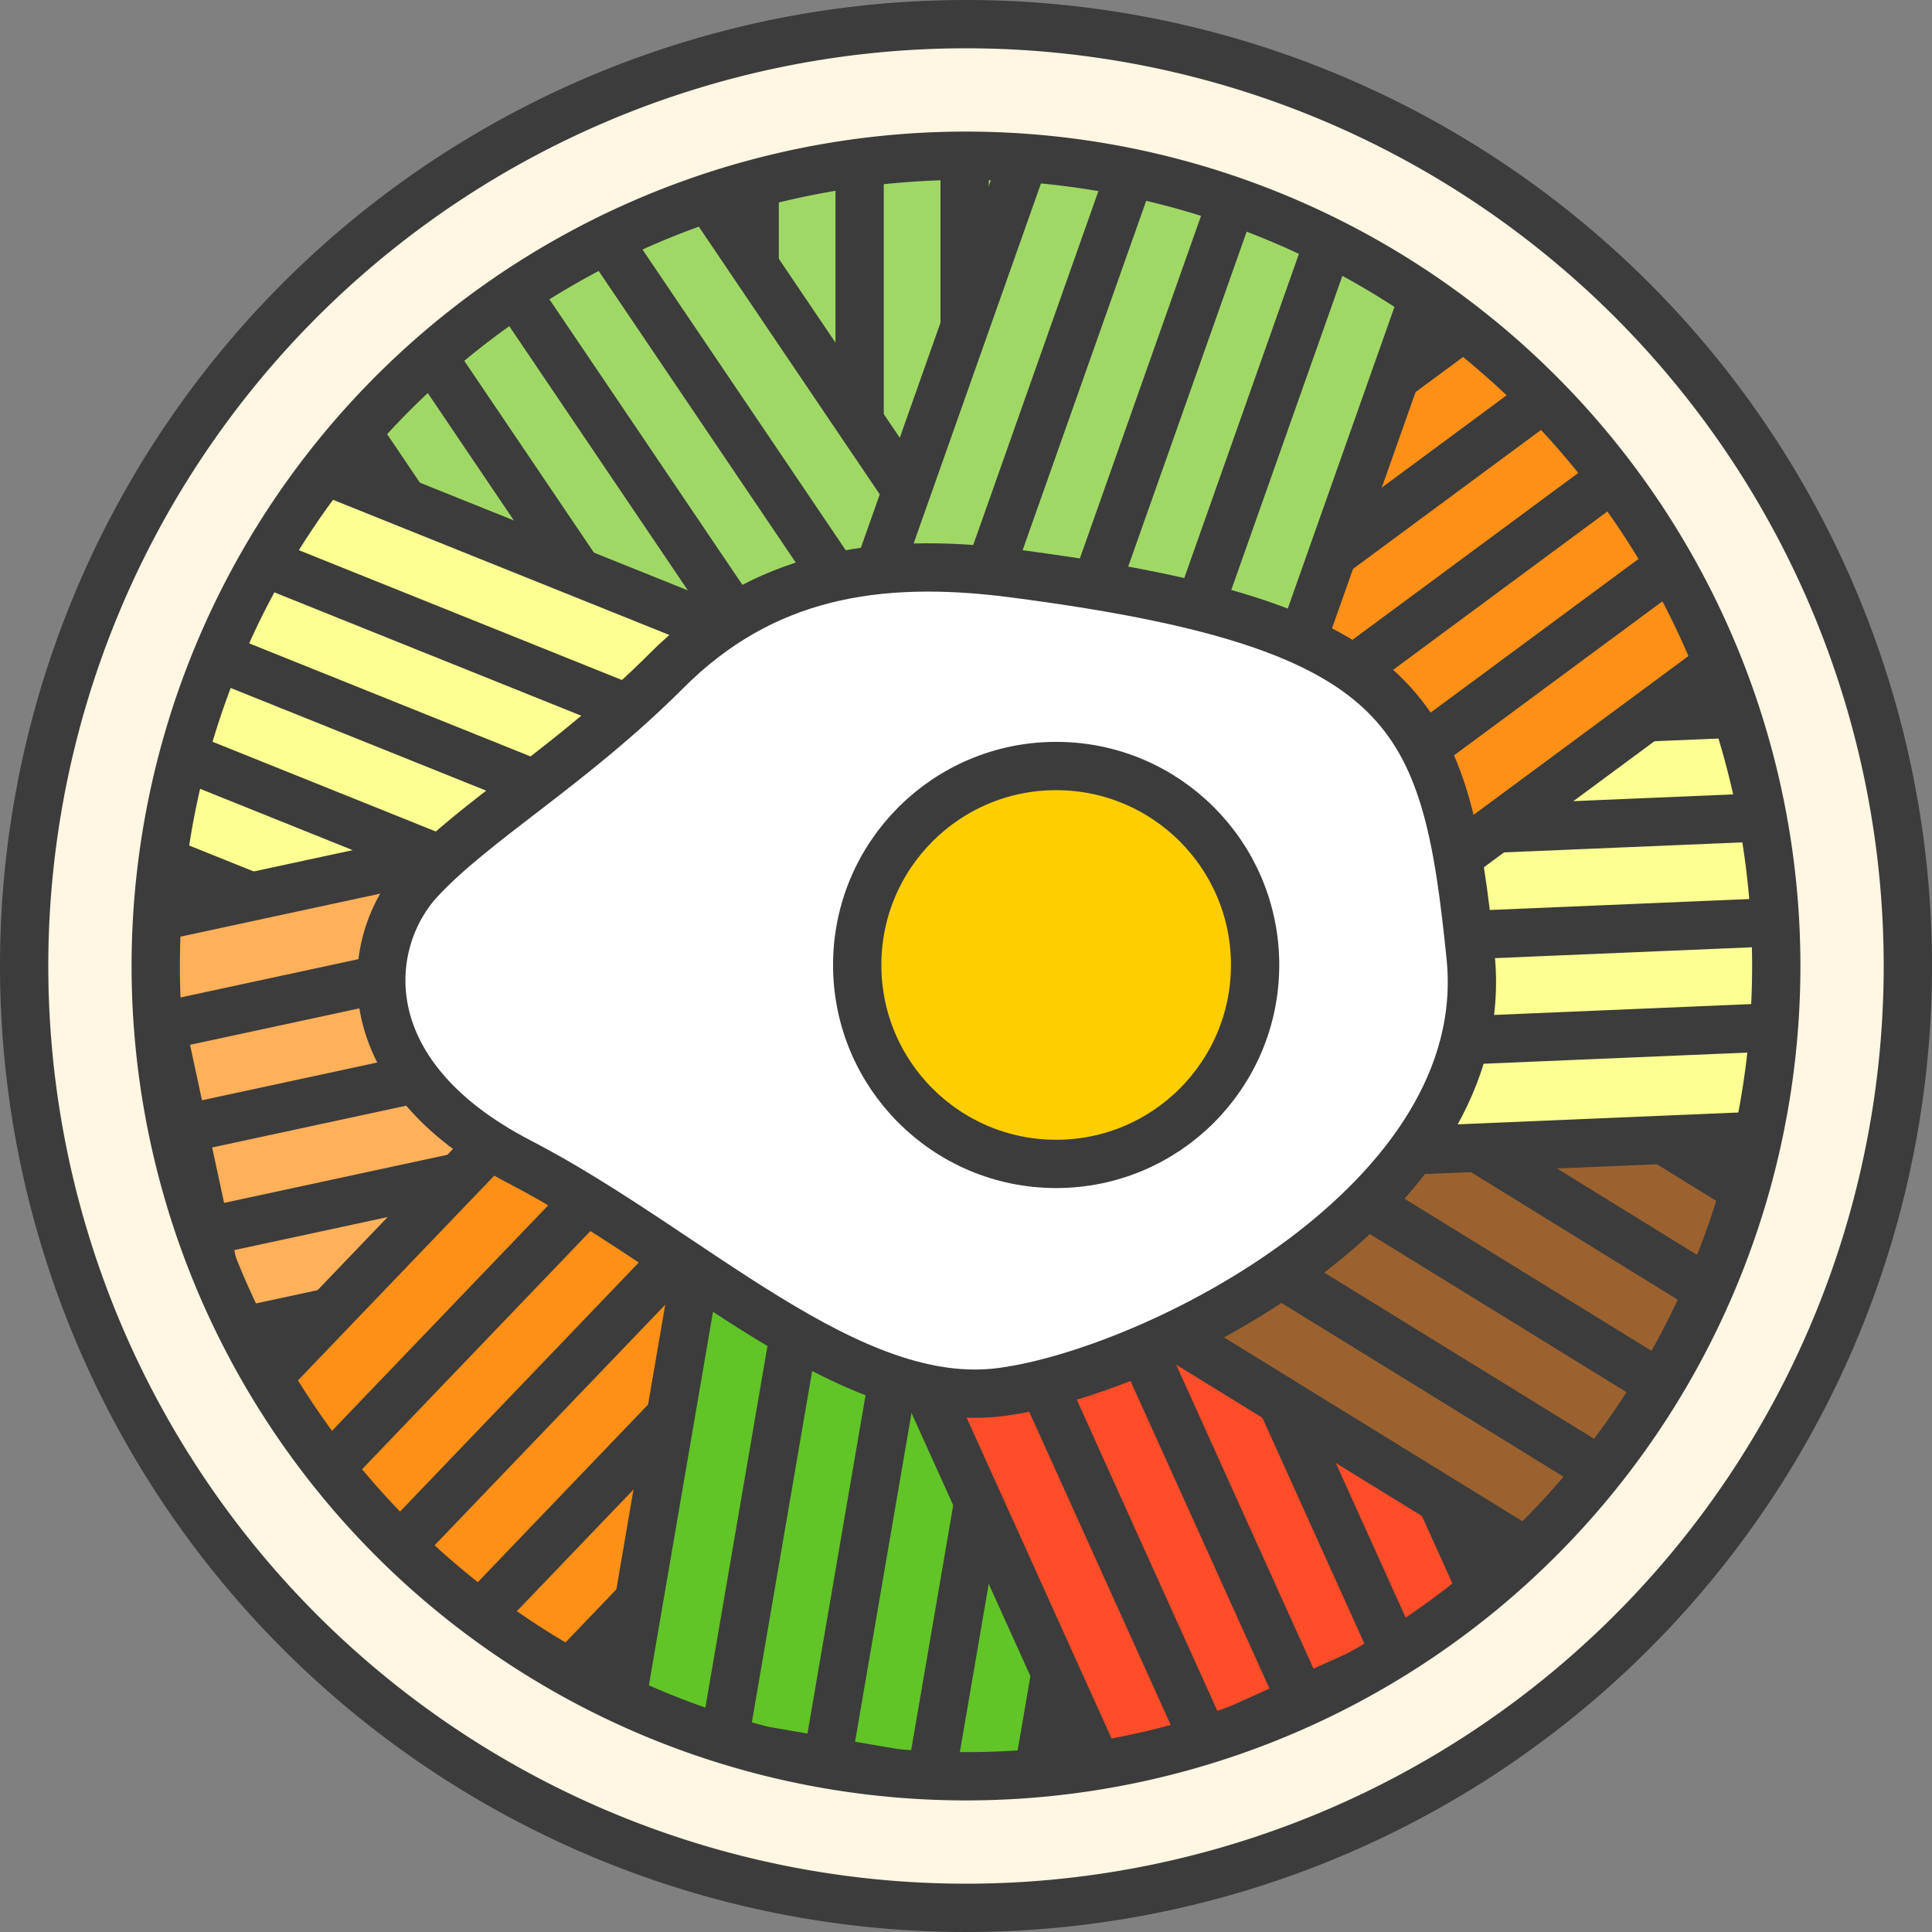<svg xmlns="http://www.w3.org/2000/svg" viewBox="0 0 80 80"><rect x="0" y="0" width="80" height="80" fill="#808080" stroke="none"/><defs><style>.cls-1{fill:#a0d866;}.cls-1,.cls-10,.cls-2,.cls-3,.cls-4,.cls-5,.cls-6,.cls-7,.cls-8,.cls-9{stroke:#3c3c3c;stroke-linecap:round;stroke-linejoin:round;stroke-width:2px;}.cls-2{fill:#fcff92;}.cls-3{fill:#ffb05a;}.cls-4{fill:#ff9017;}.cls-5{fill:#61c427;}.cls-6{fill:#ff4c29;}.cls-7{fill:#9b622f;}.cls-8{fill:#fff6e3;}.cls-9{fill:#fff;}.cls-10{fill:#ffce00;}</style></defs><title>icon_01</title><g id="레이어_2" data-name="레이어 2"><g id="레이어_1-2" data-name="레이어 1"><rect class="cls-1" x="31.248" y="5.805" width="4.462" height="32.779"/><rect class="cls-1" x="35.595" y="5.805" width="4.462" height="32.779"/><rect class="cls-1" x="39.943" y="5.805" width="4.462" height="32.779"/><rect class="cls-1" x="44.29" y="5.805" width="4.462" height="32.779"/><rect class="cls-1" x="22.605" y="12.42" width="4.462" height="32.779" transform="translate(-11.873 18.847) rotate(-34.052)"/><rect class="cls-1" x="26.207" y="9.985" width="4.462" height="32.779" transform="translate(-9.892 20.446) rotate(-34.052)"/><rect class="cls-1" x="29.809" y="7.551" width="4.462" height="32.779" transform="translate(-7.911 22.046) rotate(-34.052)"/><rect class="cls-1" x="33.411" y="5.116" width="4.462" height="32.779" transform="translate(-5.931 23.645) rotate(-34.052)"/><rect class="cls-2" x="19.148" y="22.74" width="4.462" height="32.779" transform="translate(-22.9 44.373) rotate(-68.104)"/><rect class="cls-2" x="20.769" y="18.706" width="4.462" height="32.779" transform="translate(-18.141 43.348) rotate(-68.104)"/><rect class="cls-2" x="22.39" y="14.672" width="4.462" height="32.779" transform="translate(-13.381 42.323) rotate(-68.104)"/><rect class="cls-2" x="24.011" y="10.638" width="4.462" height="32.779" transform="translate(-8.621 41.298) rotate(-68.104)"/><rect class="cls-3" x="22.748" y="33.226" width="4.462" height="32.779" transform="translate(-18.263 84.482) rotate(-102.156)"/><rect class="cls-3" x="21.833" y="28.976" width="4.462" height="32.779" transform="translate(-15.217 78.442) rotate(-102.156)"/><rect class="cls-3" x="20.917" y="24.726" width="4.462" height="32.779" transform="translate(-12.17 72.402) rotate(-102.156)"/><rect class="cls-3" x="20.002" y="20.475" width="4.462" height="32.779" transform="translate(-9.124 66.362) rotate(-102.156)"/><rect class="cls-4" x="30.348" y="40.282" width="4.462" height="32.779" transform="translate(16.878 120.126) rotate(-136.208)"/><rect class="cls-4" x="27.21" y="37.273" width="4.462" height="32.779" transform="translate(13.556 112.774) rotate(-136.208)"/><rect class="cls-4" x="24.071" y="34.265" width="4.462" height="32.779" transform="translate(10.234 105.421) rotate(-136.208)"/><rect class="cls-4" x="20.933" y="31.256" width="4.462" height="32.779" transform="translate(6.913 98.069) rotate(-136.208)"/><rect class="cls-5" x="41.164" y="41.488" width="4.462" height="32.779" transform="translate(76.374 122.263) rotate(-170.26)"/><rect class="cls-5" x="36.879" y="40.753" width="4.462" height="32.779" transform="translate(67.991 120.078) rotate(-170.26)"/><rect class="cls-5" x="32.595" y="40.017" width="4.462" height="32.779" transform="translate(59.607 117.892) rotate(-170.26)"/><rect class="cls-5" x="28.31" y="39.282" width="4.462" height="32.779" transform="translate(51.223 115.707) rotate(-170.26)"/><rect class="cls-6" x="50.802" y="36.431" width="4.462" height="32.779" transform="translate(123.109 79.123) rotate(155.687)"/><rect class="cls-6" x="46.84" y="38.221" width="4.462" height="32.779" transform="translate(116.274 84.175) rotate(155.687)"/><rect class="cls-6" x="42.878" y="40.011" width="4.462" height="32.779" transform="translate(109.438 89.228) rotate(155.687)"/><rect class="cls-6" x="38.916" y="41.801" width="4.462" height="32.779" transform="translate(102.602 94.28) rotate(155.687)"/><rect class="cls-7" x="55.955" y="26.845" width="4.462" height="32.779" transform="translate(125.515 16.372) rotate(121.635)"/><rect class="cls-7" x="53.674" y="30.547" width="4.462" height="32.779" transform="matrix(-0.525, 0.851, -0.851, -0.525, 125.19, 23.957)"/><rect class="cls-7" x="51.394" y="34.248" width="4.462" height="32.779" transform="translate(124.865 31.541) rotate(121.635)"/><rect class="cls-7" x="49.114" y="37.95" width="4.462" height="32.779" transform="translate(124.54 39.126) rotate(121.635)"/><rect class="cls-2" x="54.857" y="16.017" width="4.462" height="32.779" transform="translate(87.058 -25.997) rotate(87.583)"/><rect class="cls-2" x="55.04" y="20.361" width="4.462" height="32.779" transform="matrix(0.042, 0.999, -0.999, 0.042, 91.574, -22.019)"/><rect class="cls-2" x="55.223" y="24.705" width="4.462" height="32.779" transform="translate(96.089 -18.042) rotate(87.583)"/><rect class="cls-2" x="55.407" y="29.048" width="4.462" height="32.779" transform="translate(100.605 -14.064) rotate(87.583)"/><rect class="cls-4" x="47.883" y="7.661" width="4.462" height="32.779" transform="translate(39.668 -30.546) rotate(53.531)"/><rect class="cls-4" x="50.468" y="11.157" width="4.462" height="32.779" transform="translate(43.528 -31.206) rotate(53.531)"/><rect class="cls-4" x="53.052" y="14.653" width="4.462" height="32.779" transform="translate(47.388 -31.866) rotate(53.531)"/><rect class="cls-4" x="55.636" y="18.15" width="4.462" height="32.779" transform="translate(51.247 -32.526) rotate(53.531)"/><rect class="cls-1" x="37.427" y="4.642" width="4.462" height="32.779" transform="translate(9.283 -12.021) rotate(19.479)"/><rect class="cls-1" x="41.526" y="6.092" width="4.462" height="32.779" transform="translate(10.001 -13.305) rotate(19.479)"/><rect class="cls-1" x="45.625" y="7.541" width="4.462" height="32.779" transform="translate(10.719 -14.588) rotate(19.479)"/><rect class="cls-1" x="49.723" y="8.991" width="4.462" height="32.779" transform="translate(11.437 -15.872) rotate(19.479)"/><path class="cls-8" d="M40,1A39,39,0,1,0,79,40,39,39,0,0,0,40,1Zm0,72.551A33.551,33.551,0,1,1,73.551,40,33.551,33.551,0,0,1,40,73.551Z"/><path class="cls-9" d="M41.931,23.739c-5.677-.735-10.383.086-14.33,4.033s-7.894,6.178-10.211,8.667-3.003,7.98,4.119,11.67,13.644,10.383,19.993,9.525,20.422-7.894,19.393-18.02S58.492,25.884,41.931,23.739Z"/><circle class="cls-10" cx="43.733" cy="39.957" r="8.238"/></g></g></svg>